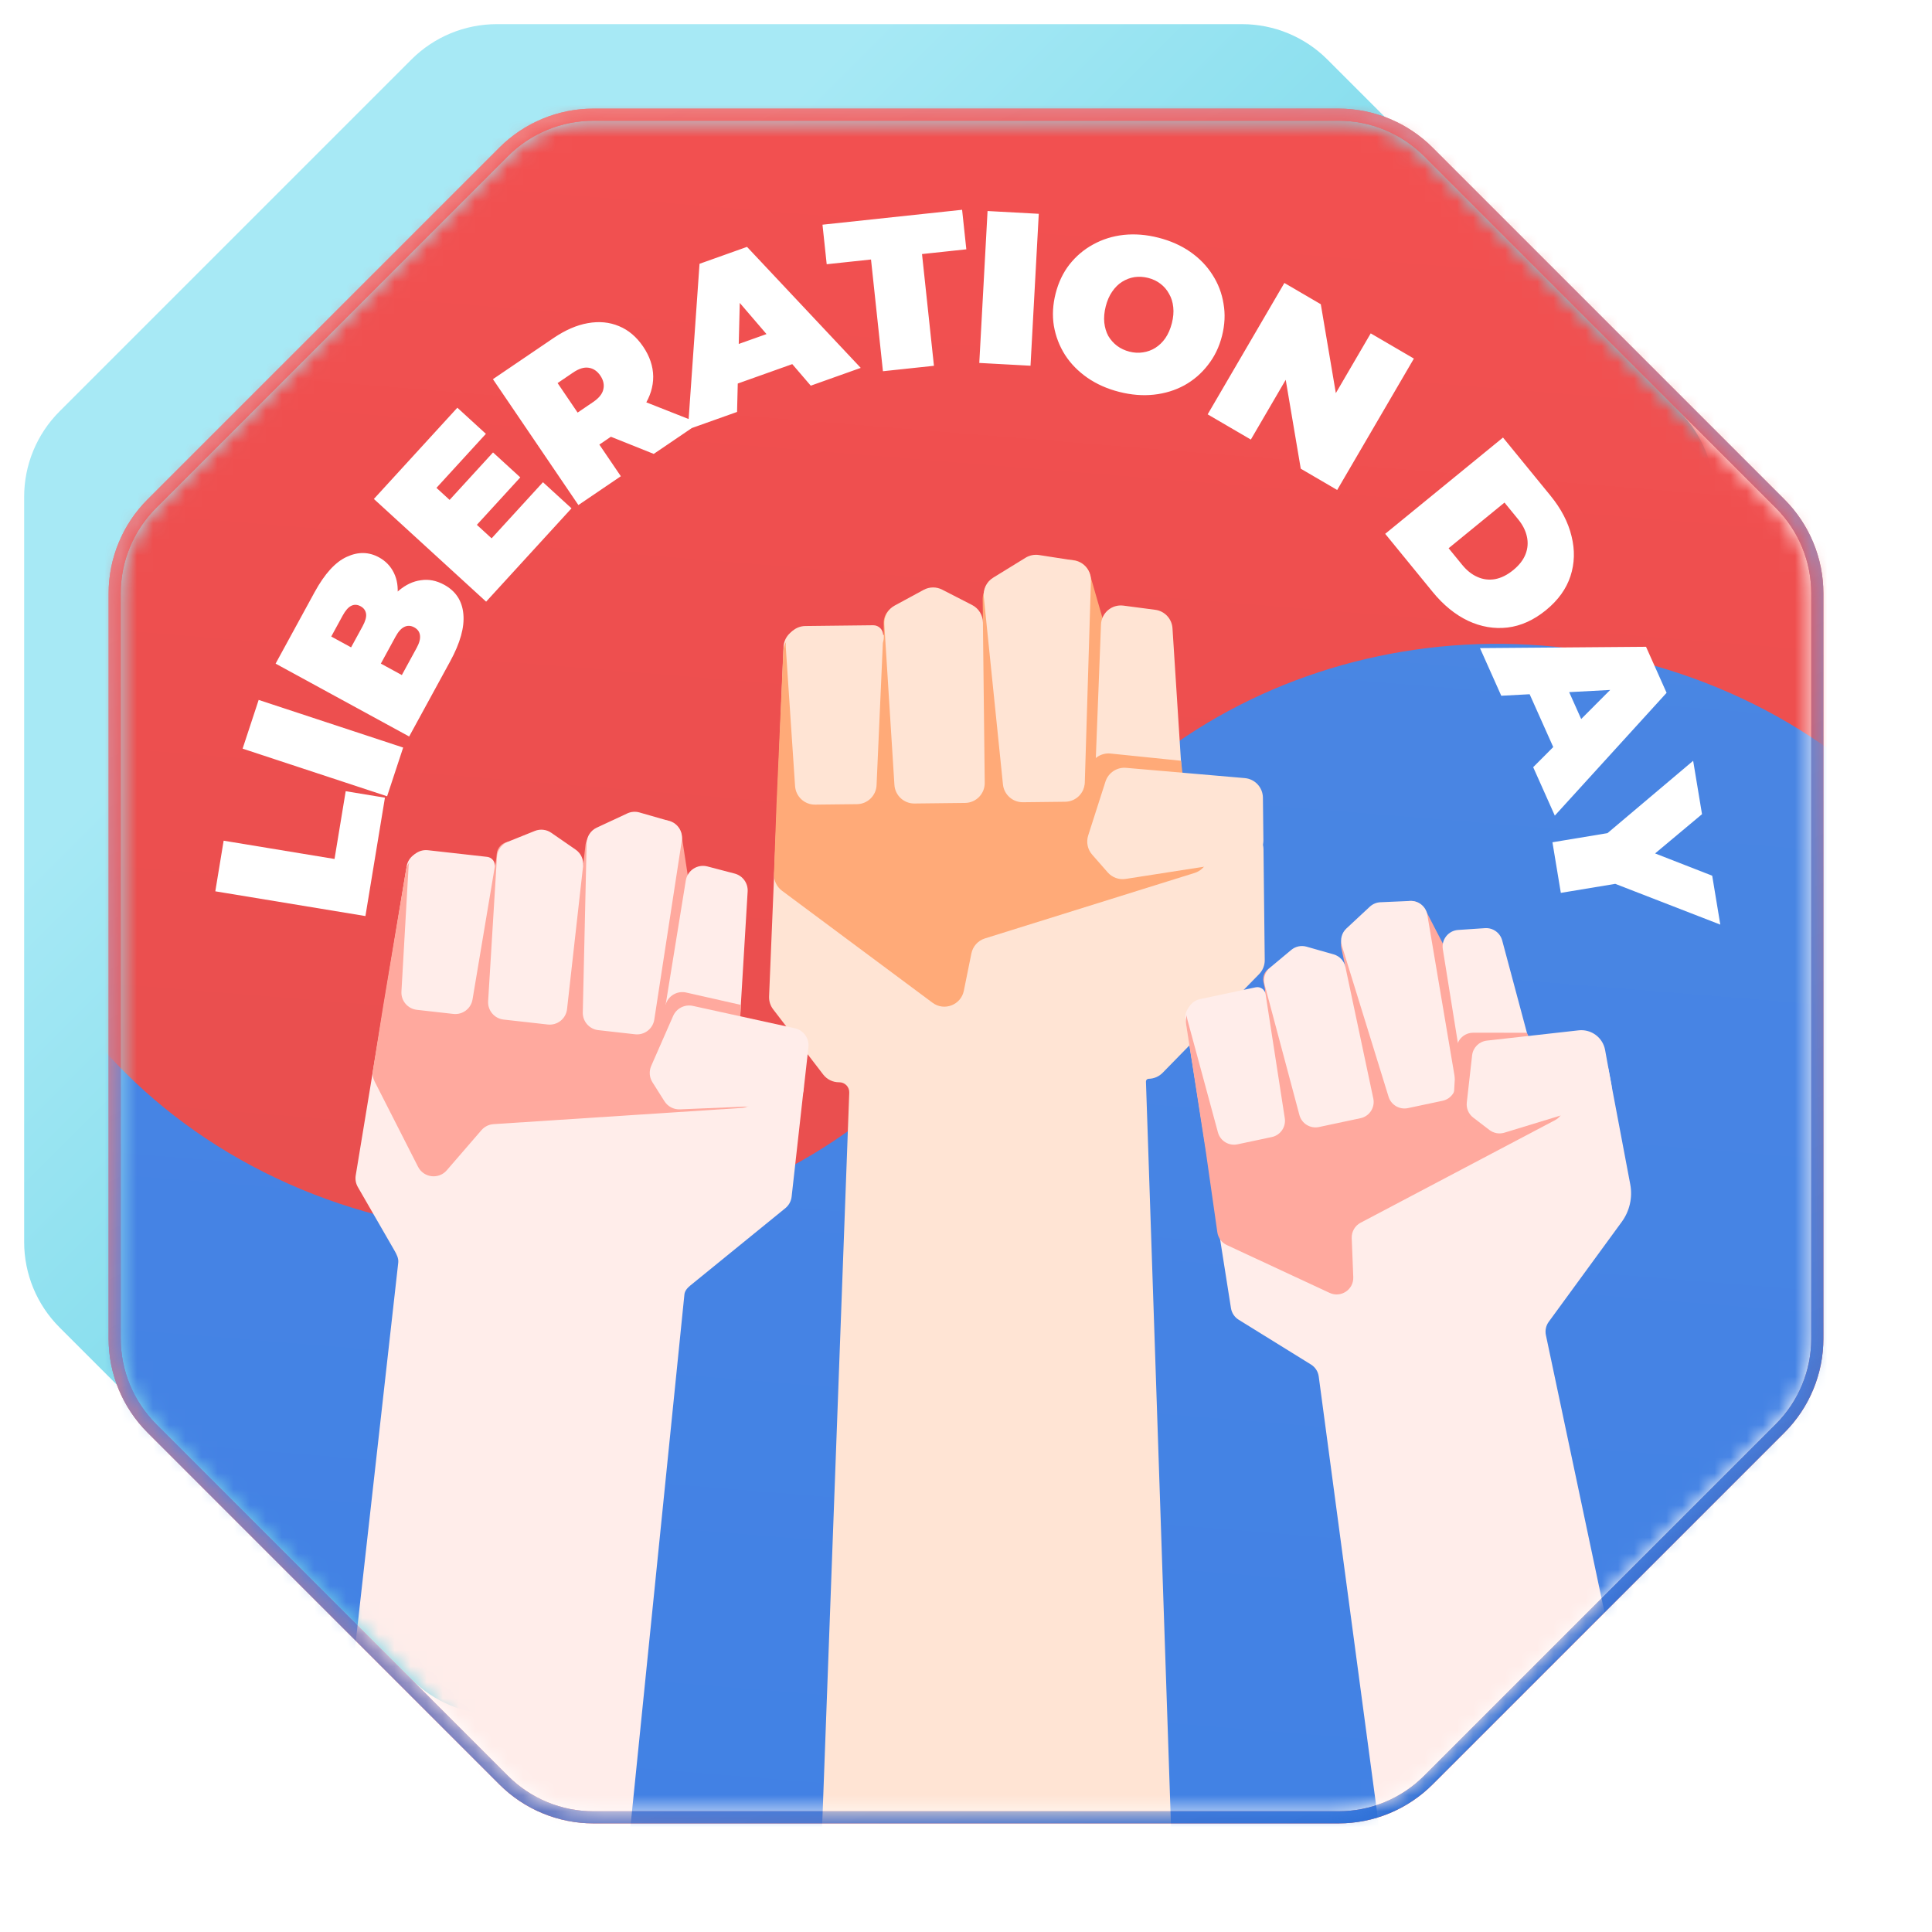 <svg width="120" height="120" viewBox="0 0 120 120" fill="none" xmlns="http://www.w3.org/2000/svg">
<g filter="url(#filter0_i_2729_13669)">
<path d="M83.143 7.5C85.132 7.5 87.04 8.29 88.447 9.697L110.303 31.553C111.71 32.96 112.5 34.867 112.5 36.857V83.143C112.5 85.132 111.71 87.04 110.303 88.447L88.447 110.303C87.04 111.71 85.132 112.5 83.143 112.5H36.857C34.867 112.5 32.96 111.71 31.553 110.303L9.697 88.447C8.29 87.04 7.5 85.132 7.5 83.143V36.857C7.5 34.867 8.29 32.96 9.697 31.553L31.553 9.697C32.96 8.29 34.867 7.5 36.857 7.5H83.143Z" fill="url(#paint0_linear_2729_13669)"/>
</g>
<path d="M83.144 7.123C85.232 7.123 87.236 7.953 88.713 9.43L110.57 31.287C112.047 32.764 112.877 34.768 112.877 36.856V83.144C112.877 85.232 112.047 87.236 110.57 88.713L88.713 110.57C87.236 112.047 85.232 112.877 83.144 112.877H36.856C34.768 112.877 32.764 112.047 31.287 110.57L9.43 88.713C7.953 87.236 7.123 85.232 7.123 83.144V36.856C7.123 34.768 7.953 32.764 9.43 31.287L31.287 9.43C32.764 7.953 34.768 7.123 36.856 7.123H83.144Z" stroke="#E34F4F" stroke-width="0.754"/>
<path d="M83.144 7.123C85.232 7.123 87.236 7.953 88.713 9.43L110.57 31.287C112.047 32.764 112.877 34.768 112.877 36.856V83.144C112.877 85.232 112.047 87.236 110.57 88.713L88.713 110.57C87.236 112.047 85.232 112.877 83.144 112.877H36.856C34.768 112.877 32.764 112.047 31.287 110.57L9.43 88.713C7.953 87.236 7.123 85.232 7.123 83.144V36.856C7.123 34.768 7.953 32.764 9.43 31.287L31.287 9.43C32.764 7.953 34.768 7.123 36.856 7.123H83.144Z" stroke="url(#paint1_linear_2729_13669)" stroke-width="0.754"/>
<mask id="mask0_2729_13669" style="mask-type:alpha" maskUnits="userSpaceOnUse" x="7" y="7" width="106" height="106">
<path d="M83.143 7.5C85.132 7.5 87.04 8.29 88.447 9.697L110.303 31.553C111.71 32.96 112.5 34.867 112.5 36.857V83.143C112.5 85.132 111.71 87.04 110.303 88.447L88.447 110.303C87.04 111.71 85.132 112.5 83.143 112.5H36.857C34.867 112.5 32.96 111.71 31.553 110.303L9.697 88.447C8.29 87.04 7.5 85.132 7.5 83.143V36.857C7.5 34.867 8.29 32.96 9.697 31.553L31.553 9.697C32.96 8.29 34.867 7.5 36.857 7.5H83.143Z" fill="url(#paint2_linear_2729_13669)"/>
</mask>
<g mask="url(#mask0_2729_13669)">
<path d="M124.029 83.79C109.282 115.065 69.881 129.008 36.024 114.932C2.168 100.856 -13.324 64.092 1.423 32.816C16.17 1.541 55.571 -12.402 89.427 1.674C123.284 15.75 138.775 52.514 124.029 83.79Z" fill="url(#paint3_linear_2729_13669)"/>
<path d="M89.427 1.674C97.478 5.021 104.758 9.803 110.854 15.741C116.949 21.679 121.746 28.656 124.958 36.28C128.171 43.905 129.736 52.026 129.577 60.177C129.429 67.782 127.756 75.268 124.688 82.278C130.893 66.985 123.114 49.544 106.728 42.732C90.329 35.914 71.327 42.242 63.451 56.86L62.001 59.746C54.125 74.364 35.123 80.692 18.724 73.874C1.795 66.836 -5.95 48.454 1.423 32.816C1.659 32.316 1.904 31.822 2.165 31.339C5.629 24.494 10.414 18.302 16.311 13.086C22.631 7.497 30.086 3.126 38.258 0.235C46.429 -2.657 55.155 -4.012 63.934 -3.766C72.713 -3.52 81.377 -1.673 89.427 1.674Z" fill="url(#paint4_linear_2729_13669)"/>
<path d="M65.545 36.696C66.127 36.43 66.817 36.653 67.132 37.211L73.366 48.249C73.452 48.402 73.57 48.534 73.711 48.637L77.974 51.76C78.287 51.99 78.474 52.353 78.478 52.741L78.555 59.63C78.559 59.957 78.433 60.273 78.204 60.506L72.212 66.635C71.983 66.868 71.67 67.002 71.343 67.006C71.249 67.007 71.174 67.085 71.177 67.18L73.103 124.425C73.128 125.182 72.472 125.783 71.72 125.691L51.831 123.256C51.195 123.178 50.725 122.627 50.748 121.986L52.749 67.865C52.762 67.511 52.477 67.218 52.123 67.222C51.735 67.227 51.366 67.048 51.13 66.74L48.023 62.693C47.847 62.464 47.757 62.179 47.769 61.891L48.667 40.184C48.696 39.481 49.307 38.944 50.008 39.006L54.77 39.428C54.852 39.435 54.935 39.434 55.016 39.425L60.856 38.775C60.986 38.761 61.113 38.725 61.233 38.67L65.545 36.696Z" fill="#FFE4D4"/>
<path d="M48.651 40.458C48.686 39.661 49.458 39.107 50.224 39.328L53.853 40.372C54.378 40.523 54.901 40.125 54.895 39.578L54.885 38.695C54.878 38.086 55.367 37.587 55.976 37.58C56.061 37.579 56.144 37.602 56.217 37.646L59.173 39.448C60.001 39.952 61.059 39.35 61.049 38.381L61.036 37.232C61.029 36.676 61.397 36.184 61.932 36.032L66.174 34.827C66.828 34.641 67.509 35.019 67.697 35.672L69.051 40.382C69.077 40.471 69.112 40.557 69.157 40.638L73.449 48.398C73.481 48.455 73.508 48.514 73.53 48.576L74.991 52.624C75.23 53.284 74.869 54.01 74.199 54.22L61.177 58.287C60.747 58.421 60.425 58.778 60.335 59.219L59.866 61.537C59.687 62.423 58.647 62.822 57.921 62.282L48.569 55.324C48.244 55.081 48.059 54.695 48.073 54.289L48.229 50.001L48.651 40.458Z" fill="#FFAA78"/>
<path d="M54.234 38.835C54.588 38.831 54.872 39.126 54.856 39.48L54.445 48.769C54.416 49.423 53.882 49.94 53.227 49.948L50.628 49.977C49.973 49.984 49.427 49.479 49.383 48.826L48.806 40.198C48.759 39.492 49.315 38.891 50.022 38.883L54.234 38.835ZM57.369 36.637C57.727 36.442 58.158 36.437 58.521 36.624L60.381 37.579C60.788 37.788 61.046 38.205 61.051 38.663L61.163 48.624C61.17 49.305 60.624 49.864 59.944 49.871L56.799 49.907C56.143 49.914 55.595 49.406 55.554 48.751L54.926 38.775C54.895 38.295 55.147 37.842 55.569 37.613L57.369 36.637ZM69.778 37.616L71.755 37.876C72.34 37.953 72.787 38.432 72.825 39.02L73.426 48.42C73.471 49.126 72.916 49.724 72.209 49.732L69.256 49.765C68.551 49.773 67.982 49.189 68.009 48.484L68.385 38.792C68.413 38.067 69.058 37.522 69.778 37.616ZM63.7 34.642C63.95 34.489 64.246 34.429 64.535 34.474L66.716 34.812C67.331 34.907 67.779 35.446 67.76 36.068L67.379 48.603C67.359 49.264 66.821 49.791 66.16 49.798L63.536 49.828C62.898 49.835 62.36 49.354 62.295 48.72L61.103 37.059C61.055 36.588 61.281 36.131 61.684 35.883L63.7 34.642Z" fill="#FFE4D4"/>
<path d="M68.978 46.804C68.372 46.742 67.812 47.131 67.659 47.72L66.494 52.189C66.311 52.893 66.772 53.601 67.489 53.718L68.772 53.926C68.919 53.95 69.069 53.947 69.214 53.918L75.22 52.704C76.21 52.503 76.553 51.262 75.805 50.582L73.841 48.797C73.619 48.595 73.478 48.319 73.445 48.021L73.359 47.252L68.978 46.804Z" fill="#FFAA78"/>
<path d="M69.944 47.692L77.315 48.329C77.947 48.383 78.435 48.909 78.442 49.544L78.472 52.188C78.479 52.801 78.034 53.326 77.429 53.421L69.919 54.591C69.502 54.656 69.081 54.503 68.802 54.186L67.836 53.083C67.55 52.758 67.457 52.306 67.589 51.894L68.663 48.543C68.84 47.996 69.371 47.642 69.944 47.692Z" fill="#FFE4D4"/>
<path d="M40.334 52.552C40.875 52.376 41.46 52.649 41.673 53.176L45.877 63.6C45.947 63.775 46.062 63.928 46.21 64.045L49.513 66.657C49.806 66.888 49.959 67.255 49.918 67.626L49.17 74.324C49.139 74.606 48.997 74.865 48.777 75.044L42.878 79.844C42.699 79.99 42.533 80.173 42.51 80.403L37.35 131.289C37.29 131.889 36.751 132.323 36.152 132.256L19.992 130.443C19.397 130.377 18.97 129.841 19.036 129.247L24.736 78.424C24.766 78.154 24.63 77.9 24.495 77.664L22.225 73.727C22.1 73.51 22.054 73.256 22.094 73.01L25.259 53.806C25.36 53.195 25.952 52.793 26.557 52.924L30.656 53.811C30.727 53.826 30.801 53.835 30.874 53.835L36.029 53.888C36.146 53.889 36.263 53.871 36.374 53.835L40.334 52.552Z" fill="#FFEDEA"/>
<path d="M25.216 54.045C25.332 53.352 26.069 52.951 26.714 53.23L29.298 54.348C29.966 54.637 30.724 54.198 30.805 53.475L30.855 53.022C30.907 52.562 31.322 52.23 31.782 52.282C31.941 52.3 32.091 52.362 32.215 52.462L34.486 54.294C35.152 54.831 36.147 54.421 36.242 53.572L36.361 52.514C36.415 52.031 36.785 51.642 37.266 51.566L41.091 50.954C41.684 50.859 42.242 51.265 42.333 51.859L42.999 56.198C43.011 56.277 43.032 56.355 43.062 56.43L45.985 63.866L47.039 67.427C47.236 68.093 46.765 68.77 46.072 68.815L30.654 69.823C30.364 69.842 30.094 69.976 29.905 70.195L27.751 72.688C27.248 73.27 26.316 73.157 25.966 72.472L23.264 67.164C23.16 66.96 23.123 66.728 23.16 66.502L23.8 62.488L25.216 54.045Z" fill="#FFA99E"/>
<path d="M30.257 53.221C30.565 53.256 30.781 53.542 30.73 53.849L29.349 62.08C29.254 62.647 28.733 63.041 28.161 62.977L25.894 62.722C25.323 62.658 24.901 62.159 24.934 61.585L25.378 53.822C25.414 53.202 25.963 52.739 26.581 52.809L30.257 53.221ZM33.22 51.61C33.558 51.475 33.941 51.518 34.24 51.725L35.757 52.774C36.084 53.001 36.261 53.389 36.217 53.785L35.22 62.679C35.153 63.273 34.617 63.701 34.023 63.634L31.279 63.327C30.706 63.262 30.283 62.76 30.319 62.184L30.867 53.222C30.892 52.805 31.156 52.44 31.544 52.284L33.22 51.61ZM38.96 50.523C39.197 50.412 39.465 50.391 39.717 50.463L41.578 50.997C42.102 51.148 42.432 51.664 42.35 52.203L40.639 63.329C40.551 63.903 40.025 64.305 39.448 64.241L37.161 63.984C36.603 63.922 36.185 63.443 36.198 62.883L36.437 52.365C36.447 51.954 36.689 51.583 37.062 51.408L38.96 50.523ZM43.939 53.816L45.631 54.259C46.131 54.39 46.469 54.856 46.438 55.372L45.93 63.821C45.892 64.44 45.344 64.902 44.728 64.833L42.149 64.544C41.534 64.475 41.101 63.904 41.2 63.293L42.596 54.69C42.698 54.06 43.321 53.654 43.939 53.816Z" fill="#FFEDEA"/>
<path d="M42.62 61.648C42.107 61.532 41.585 61.801 41.382 62.287L39.629 66.486C39.381 67.081 39.704 67.76 40.322 67.942L41.397 68.26C41.525 68.297 41.658 68.311 41.791 68.301L46.109 67.954C46.813 67.898 46.931 66.917 46.262 66.695C45.984 66.603 45.803 66.336 45.819 66.044L46.023 62.417L42.62 61.648Z" fill="#FFA99E"/>
<path d="M43.035 62.478L49.369 63.867C49.91 63.986 50.275 64.495 50.213 65.046L49.919 67.665C49.86 68.196 49.422 68.605 48.888 68.627L42.23 68.904C41.843 68.92 41.477 68.728 41.27 68.4L40.524 67.22C40.332 66.916 40.303 66.536 40.448 66.206L41.811 63.1C42.019 62.628 42.531 62.367 43.035 62.478Z" fill="#FFEDEA"/>
<path d="M86.936 57.711C87.37 57.396 87.975 57.467 88.326 57.873L95.045 65.662C95.275 65.928 95.625 66.059 95.973 66.01L98.753 65.618C99.299 65.541 99.811 65.908 99.913 66.45C100.416 69.11 100.766 70.963 101.258 73.562C101.411 74.377 101.221 75.219 100.732 75.889L96.195 82.1C96.022 82.337 95.958 82.637 96.018 82.924L102.198 112.153C102.293 112.605 102.078 113.065 101.67 113.281L88.001 120.522C87.365 120.859 86.587 120.459 86.492 119.745L81.909 85.496C81.868 85.189 81.692 84.916 81.429 84.754L76.936 81.971C76.68 81.813 76.505 81.55 76.458 81.253L73.635 63.358C73.544 62.776 73.958 62.235 74.544 62.17L78.529 61.732C78.598 61.725 78.665 61.71 78.73 61.69L83.424 60.193C83.529 60.159 83.628 60.109 83.717 60.045L86.936 57.711Z" fill="#FFEDEA"/>
<path d="M73.668 63.589C73.566 62.928 74.108 62.346 74.775 62.401L77.462 62.623C78.152 62.679 78.702 62.055 78.558 61.377L78.477 60.994C78.385 60.56 78.662 60.133 79.096 60.041C79.244 60.01 79.397 60.021 79.538 60.072L82.151 61.025C82.914 61.303 83.686 60.633 83.517 59.839L83.317 58.897C83.22 58.441 83.441 57.976 83.856 57.763L87.145 56.073C87.652 55.813 88.274 56.011 88.536 56.517L90.425 60.166C90.461 60.234 90.504 60.299 90.555 60.358L95.414 66.093L96.918 68.026C97.313 68.534 97.154 69.276 96.585 69.576L84.508 75.947C84.156 76.133 83.942 76.505 83.958 76.903L84.054 79.325C84.085 80.098 83.287 80.63 82.585 80.303L76.199 77.332C75.882 77.184 75.661 76.886 75.611 76.54L74.893 71.504L73.668 63.589Z" fill="#FFA99E"/>
<path d="M77.991 61.324C78.281 61.263 78.562 61.457 78.608 61.75L79.8 69.454C79.884 69.997 79.53 70.51 78.993 70.624L76.861 71.076C76.324 71.19 75.792 70.865 75.648 70.335L73.753 63.338C73.598 62.765 73.956 62.18 74.536 62.057L77.991 61.324ZM80.205 58.999C80.467 58.781 80.821 58.706 81.15 58.799L82.837 59.279C83.205 59.383 83.486 59.684 83.565 60.058L85.298 68.229C85.417 68.788 85.06 69.336 84.501 69.454L81.922 70.002C81.383 70.116 80.85 69.788 80.709 69.257L78.549 61.16C78.445 60.77 78.576 60.356 78.886 60.099L80.205 58.999ZM90.568 57.761L92.236 57.649C92.729 57.616 93.176 57.936 93.304 58.413L95.346 66.041C95.499 66.613 95.142 67.197 94.562 67.32L92.14 67.834C91.561 67.957 90.998 67.57 90.905 66.986L89.616 58.957C89.519 58.356 89.961 57.802 90.568 57.761ZM85.081 56.317C85.261 56.149 85.495 56.051 85.74 56.04L87.589 55.959C88.11 55.937 88.567 56.305 88.654 56.82L90.405 67.187C90.498 67.733 90.143 68.255 89.601 68.371L87.449 68.827C86.926 68.938 86.404 68.632 86.246 68.121L83.344 58.731C83.227 58.352 83.338 57.939 83.628 57.669L85.081 56.317Z" fill="#FFEDEA"/>
<path d="M91.502 64.145C90.954 64.145 90.501 64.573 90.469 65.12L90.253 68.896C90.218 69.505 90.715 70.011 91.323 69.989L92.412 69.949C92.537 69.944 92.659 69.917 92.774 69.869L97.081 68.062C97.932 67.705 97.924 66.496 97.068 66.15L95.9 65.678C95.67 65.585 95.481 65.412 95.368 65.192L94.83 64.146L91.502 64.145Z" fill="#FFA99E"/>
<path d="M92.349 64.635L98.053 63.996C98.837 63.909 99.555 64.443 99.696 65.219L100.087 67.37C100.181 67.885 99.873 68.39 99.371 68.543L93.44 70.353C93.121 70.45 92.775 70.387 92.51 70.185L91.504 69.415C91.216 69.194 91.064 68.839 91.105 68.478L91.436 65.547C91.491 65.067 91.87 64.689 92.349 64.635Z" fill="#FFEDEA"/>
</g>
<path d="M22.697 56.898L13.373 55.361L13.891 52.217L20.778 53.352L21.472 49.143L23.909 49.545L22.697 56.898ZM24.044 49.458L15.069 46.5L16.066 43.474L25.041 46.432L24.044 49.458ZM25.414 45.745L17.118 41.219L19.537 36.787C20.162 35.641 20.829 34.908 21.537 34.587C22.237 34.262 22.904 34.272 23.536 34.616C23.954 34.845 24.265 35.168 24.467 35.586C24.666 35.992 24.74 36.468 24.688 37.014C24.636 37.56 24.433 38.157 24.08 38.804L23.569 38.218C23.923 37.57 24.318 37.063 24.754 36.696C25.194 36.321 25.657 36.102 26.143 36.039C26.625 35.964 27.107 36.058 27.589 36.321C28.308 36.713 28.705 37.319 28.78 38.139C28.859 38.952 28.587 39.931 27.962 41.076L25.414 45.745ZM24.959 41.929L25.877 40.246C26.045 39.938 26.115 39.679 26.086 39.468C26.062 39.25 25.943 39.083 25.73 38.966C25.516 38.85 25.311 38.841 25.114 38.938C24.922 39.028 24.741 39.227 24.573 39.535L23.552 41.407L21.703 40.399L22.518 38.905C22.69 38.589 22.764 38.332 22.739 38.134C22.71 37.924 22.597 37.764 22.399 37.657C22.194 37.545 21.999 37.536 21.814 37.63C21.634 37.716 21.458 37.917 21.285 38.233L20.574 39.536L24.959 41.929ZM27.78 31.209L30.623 28.102L32.316 29.651L29.473 32.758L27.78 31.209ZM30.535 33.437L33.724 29.951L35.497 31.573L30.194 37.37L23.222 30.991L28.407 25.324L30.18 26.946L27.109 30.302L30.535 33.437ZM35.925 31.37L30.617 23.551L34.381 20.996C35.111 20.501 35.821 20.192 36.511 20.072C37.209 19.946 37.855 20.008 38.449 20.258C39.037 20.5 39.536 20.923 39.946 21.526C40.355 22.129 40.564 22.749 40.572 23.385C40.575 24.014 40.386 24.626 40.007 25.221C39.635 25.811 39.084 26.353 38.354 26.849L36.053 28.411L36.491 26.531L38.561 29.58L35.925 31.37ZM40.605 28.193L36.75 26.649L39.542 24.753L43.419 26.282L40.605 28.193ZM36.688 26.822L34.704 26.423L36.837 24.974C37.202 24.727 37.414 24.463 37.474 24.183C37.542 23.897 37.48 23.613 37.288 23.33C37.095 23.047 36.854 22.885 36.564 22.842C36.282 22.795 35.958 22.895 35.593 23.142L33.46 24.591L33.822 22.599L36.688 26.822ZM42.728 26.673L43.449 16.385L46.399 15.334L53.462 22.85L50.358 23.955L44.821 17.501L45.991 17.084L45.78 25.586L42.728 26.673ZM44.49 24.297L44.483 21.863L48.578 20.405L50.111 22.295L44.49 24.297ZM54.841 23.058L54.1 16.118L51.348 16.412L51.086 13.956L59.758 13.03L60.02 15.486L57.268 15.78L58.009 22.72L54.841 23.058ZM60.825 22.543L61.339 13.107L64.52 13.28L64.007 22.716L60.825 22.543ZM69.513 24.34C68.771 24.151 68.112 23.858 67.536 23.46C66.968 23.064 66.507 22.594 66.154 22.049C65.803 21.495 65.571 20.893 65.458 20.242C65.354 19.593 65.39 18.924 65.565 18.235C65.743 17.537 66.031 16.933 66.431 16.422C66.842 15.904 67.332 15.49 67.903 15.181C68.477 14.863 69.108 14.666 69.795 14.59C70.492 14.517 71.211 14.575 71.952 14.764C72.702 14.955 73.361 15.248 73.929 15.643C74.497 16.039 74.957 16.513 75.308 17.067C75.661 17.612 75.89 18.209 75.994 18.858C76.109 19.5 76.078 20.17 75.9 20.868C75.725 21.557 75.431 22.16 75.021 22.678C74.619 23.198 74.132 23.617 73.558 23.935C72.987 24.245 72.358 24.438 71.67 24.513C70.982 24.588 70.263 24.531 69.513 24.34ZM70.149 21.841C70.437 21.914 70.716 21.93 70.987 21.887C71.267 21.847 71.523 21.754 71.755 21.609C71.998 21.457 72.207 21.255 72.383 21.003C72.561 20.742 72.695 20.432 72.787 20.075C72.878 19.717 72.906 19.386 72.873 19.08C72.841 18.765 72.754 18.488 72.611 18.247C72.479 18 72.3 17.792 72.074 17.622C71.856 17.456 71.604 17.335 71.316 17.262C71.028 17.189 70.744 17.172 70.465 17.212C70.194 17.255 69.937 17.352 69.694 17.504C69.462 17.649 69.257 17.852 69.079 18.113C68.903 18.366 68.77 18.671 68.679 19.028C68.588 19.386 68.558 19.722 68.589 20.036C68.623 20.342 68.705 20.619 68.837 20.866C68.98 21.107 69.161 21.31 69.378 21.477C69.605 21.646 69.862 21.768 70.149 21.841ZM75.01 25.736L79.775 17.575L82.037 18.896L83.287 26.285L82.238 25.673L85.138 20.706L87.819 22.272L83.055 30.433L80.793 29.112L79.542 21.723L80.591 22.335L77.692 27.302L75.01 25.736ZM86.037 33.157L93.354 27.177L96.301 30.784C96.967 31.599 97.404 32.439 97.611 33.304C97.826 34.164 97.803 34.99 97.545 35.782C97.286 36.575 96.78 37.279 96.028 37.894C95.268 38.515 94.47 38.876 93.635 38.977C92.807 39.073 91.989 38.934 91.183 38.558C90.383 38.177 89.65 37.579 88.984 36.764L86.037 33.157ZM89.976 34.052L90.822 35.087C91.107 35.436 91.421 35.685 91.764 35.834C92.112 35.991 92.476 36.037 92.853 35.973C93.237 35.903 93.618 35.714 93.994 35.406C94.364 35.104 94.617 34.775 94.756 34.418C94.894 34.061 94.921 33.696 94.837 33.323C94.758 32.957 94.577 32.599 94.292 32.251L93.447 31.216L89.976 34.052ZM91.925 40.256L102.238 40.173L103.515 43.032L96.572 50.659L95.229 47.651L101.232 41.628L101.738 42.762L93.246 43.214L91.925 40.256ZM94.431 41.827L96.856 41.631L98.63 45.599L96.865 47.275L94.431 41.827ZM96.425 52.315L100.514 51.637L98.755 52.667L105.165 47.254L105.715 50.57L101.328 54.239L101.008 52.308L106.348 54.392L106.851 57.429L99.042 54.399L101.035 54.78L96.946 55.458L96.425 52.315Z" fill="white"/>
<defs>
<filter id="filter0_i_2729_13669" x="0.746" y="0.746" width="112.508" height="112.508" filterUnits="userSpaceOnUse" color-interpolation-filters="sRGB">
<feFlood flood-opacity="0" result="BackgroundImageFix"/>
<feBlend mode="normal" in="SourceGraphic" in2="BackgroundImageFix" result="shape"/>
<feColorMatrix in="SourceAlpha" type="matrix" values="0 0 0 0 0 0 0 0 0 0 0 0 0 0 0 0 0 0 127 0" result="hardAlpha"/>
<feOffset dx="-6" dy="-6"/>
<feGaussianBlur stdDeviation="3"/>
<feComposite in2="hardAlpha" operator="arithmetic" k2="-1" k3="1"/>
<feColorMatrix type="matrix" values="0 0 0 0 0 0 0 0 0 0 0 0 0 0 0 0 0 0 0.25 0"/>
<feBlend mode="overlay" in2="shape" result="effect1_innerShadow_2729_13669"/>
</filter>
<linearGradient id="paint0_linear_2729_13669" x1="7.215" y1="7.214" x2="112.785" y2="112.785" gradientUnits="userSpaceOnUse">
<stop offset="0.25" stop-color="#A7E9F5"/>
<stop offset="1" stop-color="#2BBDD7"/>
</linearGradient>
<linearGradient id="paint1_linear_2729_13669" x1="34.5" y1="7.5" x2="84.75" y2="112.5" gradientUnits="userSpaceOnUse">
<stop stop-color="#FFB2B2" stop-opacity="0.5"/>
<stop offset="1" stop-color="#2F70D6"/>
</linearGradient>
<linearGradient id="paint2_linear_2729_13669" x1="7.215" y1="7.214" x2="112.785" y2="112.785" gradientUnits="userSpaceOnUse">
<stop offset="0.25" stop-color="#A7E9F5"/>
<stop offset="1" stop-color="#2BBDD7"/>
</linearGradient>
<linearGradient id="paint3_linear_2729_13669" x1="67.758" y1="-3.577" x2="57.694" y2="120.183" gradientUnits="userSpaceOnUse">
<stop stop-color="#4E88E3"/>
<stop offset="1" stop-color="#4181E4"/>
</linearGradient>
<linearGradient id="paint4_linear_2729_13669" x1="67.758" y1="-3.577" x2="57.694" y2="120.183" gradientUnits="userSpaceOnUse">
<stop stop-color="#F45050"/>
<stop offset="1" stop-color="#E34E4E"/>
</linearGradient>
</defs>
</svg>
